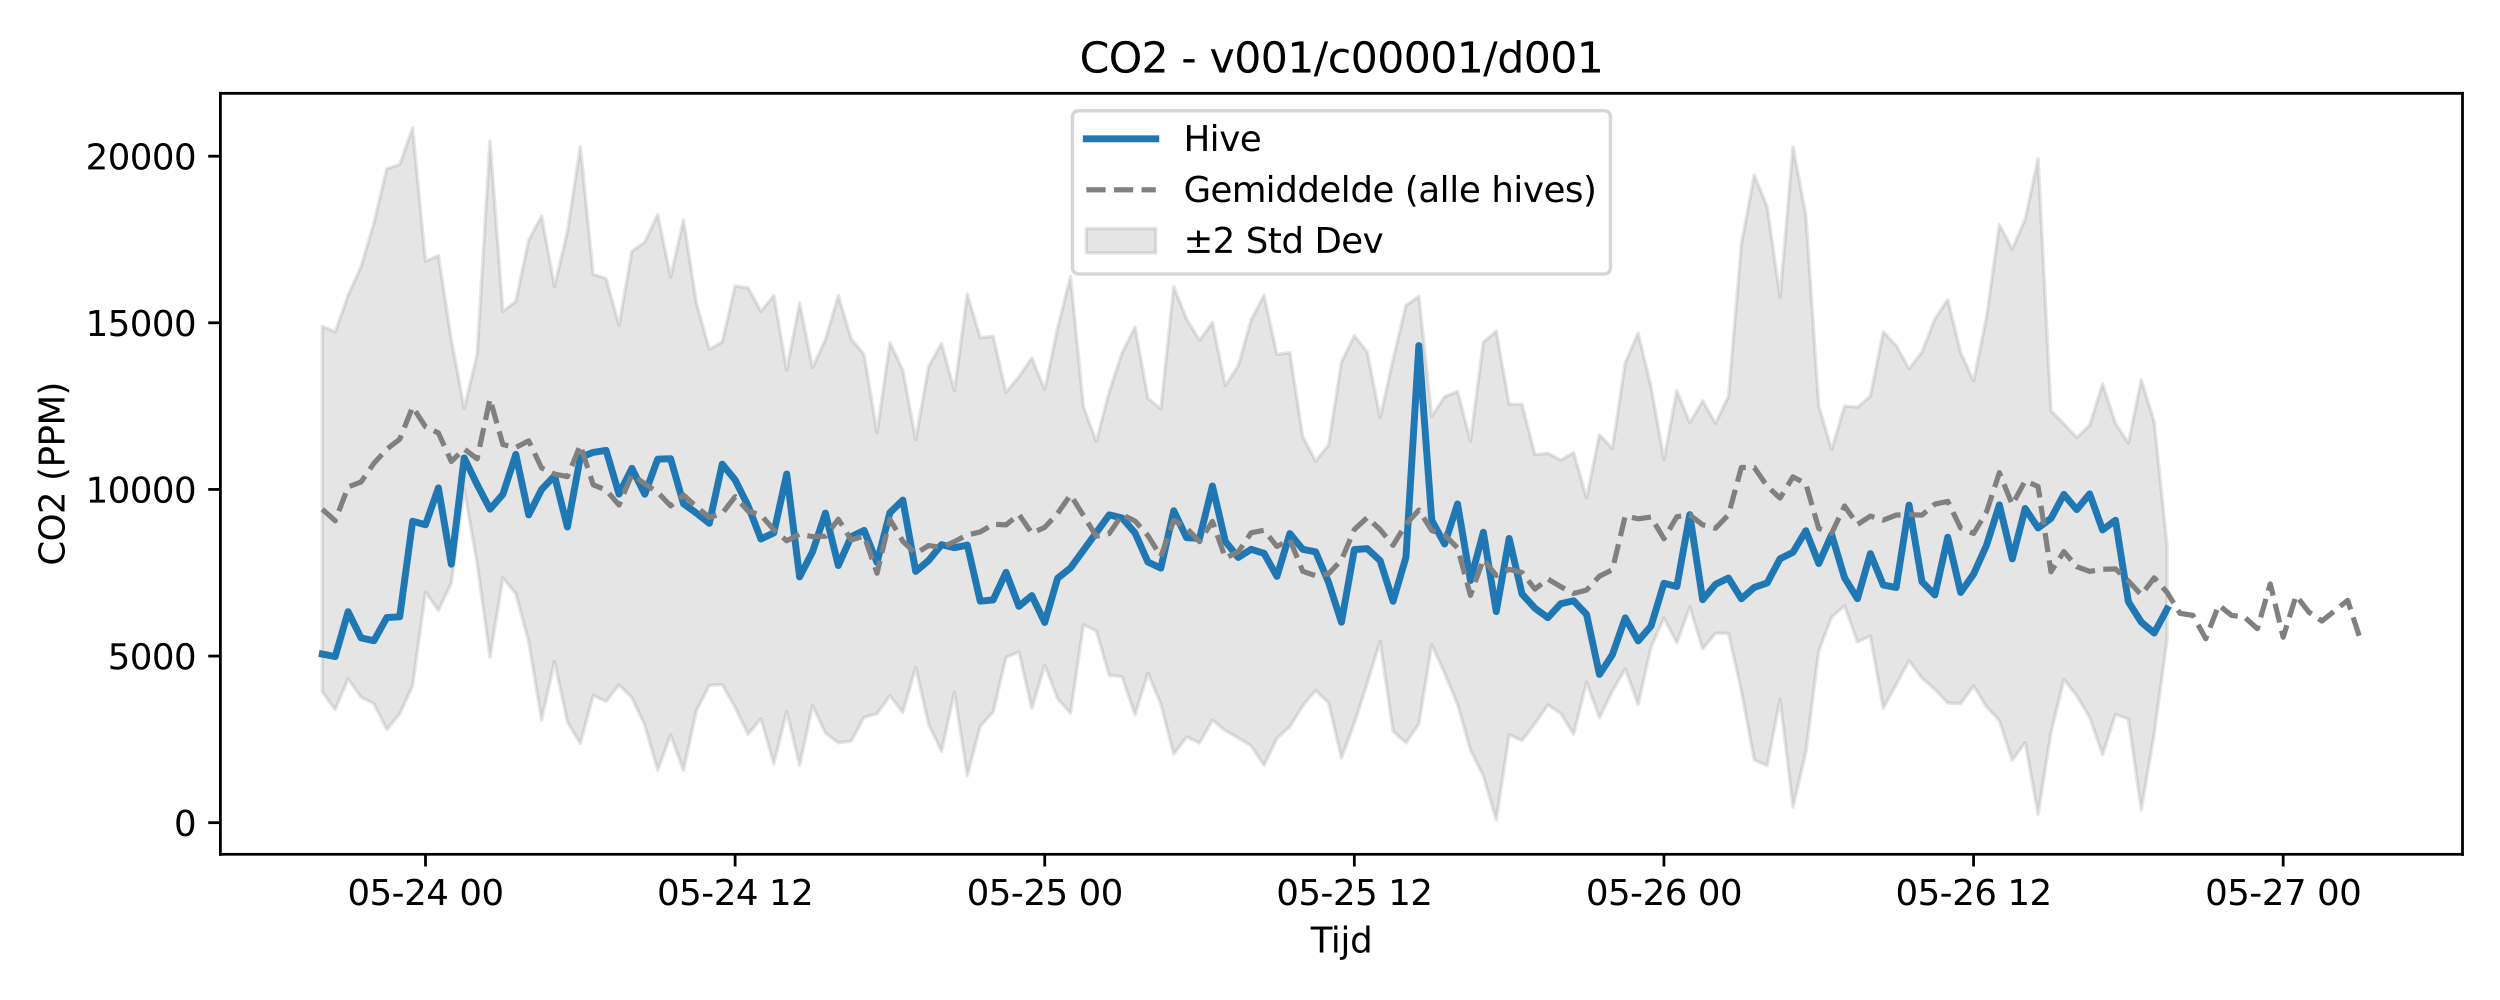 <?xml version="1.0" encoding="utf-8" standalone="no"?>
<!DOCTYPE svg PUBLIC "-//W3C//DTD SVG 1.1//EN"
  "http://www.w3.org/Graphics/SVG/1.1/DTD/svg11.dtd">
<svg xmlns:xlink="http://www.w3.org/1999/xlink" width="720pt" height="288pt" viewBox="0 0 720 288" xmlns="http://www.w3.org/2000/svg" version="1.1">
 <defs>
  <style type="text/css">*{stroke-linejoin: round; stroke-linecap: butt}</style>
 </defs>
 <g id="figure_1">
  <g id="patch_1">
   <path d="M 0 288 
L 720 288 
L 720 0 
L 0 0 
z
" style="fill: #ffffff"/>
  </g>
  <g id="axes_1">
   <g id="patch_2">
    <path d="M 63.47 246.04 
L 709.2 246.04 
L 709.2 26.88 
L 63.47 26.88 
z
" style="fill: #ffffff"/>
   </g>
   <g id="FillBetweenPolyCollection_1">
    <defs>
     <path id="m4a260f50f9" d="M 92.821 -194.005 
L 92.821 -88.672 
L 96.537 -83.638 
L 100.252 -92.547 
L 103.967 -87.24 
L 107.683 -85.336 
L 111.398 -77.918 
L 115.114 -82.412 
L 118.829 -90.482 
L 122.544 -117.431 
L 126.26 -112.25 
L 129.975 -120.02 
L 133.69 -147.024 
L 137.406 -125.821 
L 141.121 -98.795 
L 144.836 -121.598 
L 148.552 -117.037 
L 152.267 -103.209 
L 155.983 -80.672 
L 159.698 -97.445 
L 163.413 -80.086 
L 167.129 -73.873 
L 170.844 -87.696 
L 174.559 -85.981 
L 178.275 -90.757 
L 181.99 -87.072 
L 185.705 -79.118 
L 189.421 -66.188 
L 193.136 -76.339 
L 196.852 -66.159 
L 200.567 -83.351 
L 204.282 -90.594 
L 207.998 -90.806 
L 211.713 -84.259 
L 215.428 -76.525 
L 219.144 -81.026 
L 222.859 -67.964 
L 226.574 -83.109 
L 230.29 -67.62 
L 234.005 -84.766 
L 237.721 -76.906 
L 241.436 -74.081 
L 245.151 -74.567 
L 248.867 -81.436 
L 252.582 -82.438 
L 256.297 -87.59 
L 260.013 -82.84 
L 263.728 -95.821 
L 267.443 -79.373 
L 271.159 -71.632 
L 274.874 -88.594 
L 278.589 -64.614 
L 282.305 -78.826 
L 286.02 -82.901 
L 289.736 -98.661 
L 293.451 -100.218 
L 297.166 -83.985 
L 300.882 -96.435 
L 304.597 -86.782 
L 308.312 -82.611 
L 312.028 -108.056 
L 315.743 -106.29 
L 319.458 -93.534 
L 323.174 -93.077 
L 326.889 -82.117 
L 330.605 -94.152 
L 334.32 -85.252 
L 338.035 -70.772 
L 341.751 -75.77 
L 345.466 -74.005 
L 349.181 -80.584 
L 352.897 -77.593 
L 356.612 -75.478 
L 360.327 -73.182 
L 364.043 -67.614 
L 367.758 -75.339 
L 371.474 -78.713 
L 375.189 -84.722 
L 378.904 -89.133 
L 382.62 -85.651 
L 386.335 -69.713 
L 390.05 -79.729 
L 393.766 -91.239 
L 397.481 -103.239 
L 401.196 -77.458 
L 404.912 -74.034 
L 408.627 -79.531 
L 412.343 -102.323 
L 416.058 -94.085 
L 419.773 -85.161 
L 423.489 -72.027 
L 427.204 -64.51 
L 430.919 -51.922 
L 434.635 -76.417 
L 438.35 -74.733 
L 442.065 -79.592 
L 445.781 -84.991 
L 449.496 -82.556 
L 453.212 -76.548 
L 456.927 -91.505 
L 460.642 -81.324 
L 464.358 -88.973 
L 468.073 -95.33 
L 471.788 -85.125 
L 475.504 -101.605 
L 479.219 -109.998 
L 482.934 -102.885 
L 486.65 -113.173 
L 490.365 -101.148 
L 494.081 -105.651 
L 497.796 -105.608 
L 501.511 -89.081 
L 505.227 -69.163 
L 508.942 -67.503 
L 512.657 -86.644 
L 516.373 -55.57 
L 520.088 -71.392 
L 523.803 -100.527 
L 527.519 -110.307 
L 531.234 -113.505 
L 534.949 -103.131 
L 538.665 -104.815 
L 542.38 -84.032 
L 546.096 -90.827 
L 549.811 -97.745 
L 553.526 -92.701 
L 557.242 -89.447 
L 560.957 -85.543 
L 564.672 -85.359 
L 568.388 -90.466 
L 572.103 -84.474 
L 575.818 -80.471 
L 579.534 -69.025 
L 583.249 -74.161 
L 586.965 -53.468 
L 590.68 -76.961 
L 594.395 -92.318 
L 598.111 -87.614 
L 601.826 -81.358 
L 605.541 -70.669 
L 609.257 -82.236 
L 612.972 -80.93 
L 616.687 -54.753 
L 620.403 -76.631 
L 624.118 -103.845 
L 624.118 -130.927 
L 624.118 -130.927 
L 620.403 -166.51 
L 616.687 -178.626 
L 612.972 -160.44 
L 609.257 -166.072 
L 605.541 -177.396 
L 601.826 -165.511 
L 598.111 -161.989 
L 594.395 -165.955 
L 590.68 -169.697 
L 586.965 -242.265 
L 583.249 -224.912 
L 579.534 -216.28 
L 575.818 -223.256 
L 572.103 -196.599 
L 568.388 -178.256 
L 564.672 -186.484 
L 560.957 -201.662 
L 557.242 -196.18 
L 553.526 -186.598 
L 549.811 -181.804 
L 546.096 -188.521 
L 542.38 -192.388 
L 538.665 -173.911 
L 534.949 -170.753 
L 531.234 -171.055 
L 527.519 -158.538 
L 523.803 -171.062 
L 520.088 -225.987 
L 516.373 -245.761 
L 512.657 -202.451 
L 508.942 -228.451 
L 505.227 -237.565 
L 501.511 -217.679 
L 497.796 -173.844 
L 494.081 -166.111 
L 490.365 -172.547 
L 486.65 -166.207 
L 482.934 -175.484 
L 479.219 -155.679 
L 475.504 -176.548 
L 471.788 -192.07 
L 468.073 -183.498 
L 464.358 -158.866 
L 460.642 -162.808 
L 456.927 -144.596 
L 453.212 -157.655 
L 449.496 -155.511 
L 445.781 -157.482 
L 442.065 -157.079 
L 438.35 -171.518 
L 434.635 -171.62 
L 430.919 -192.622 
L 427.204 -189.4 
L 423.489 -161.06 
L 419.773 -175.26 
L 416.058 -173.754 
L 412.343 -168.086 
L 408.627 -202.642 
L 404.912 -200.001 
L 401.196 -184.437 
L 397.481 -167.715 
L 393.766 -186.642 
L 390.05 -191.296 
L 386.335 -183.701 
L 382.62 -159.849 
L 378.904 -155.225 
L 375.189 -162.24 
L 371.474 -186.461 
L 367.758 -185.912 
L 364.043 -202.949 
L 360.327 -195.923 
L 356.612 -182.619 
L 352.897 -176.964 
L 349.181 -195.097 
L 345.466 -190.007 
L 341.751 -196.066 
L 338.035 -205.449 
L 334.32 -170.229 
L 330.605 -173.326 
L 326.889 -193.778 
L 323.174 -186.462 
L 319.458 -175.15 
L 315.743 -160.853 
L 312.028 -170.952 
L 308.312 -208.352 
L 304.597 -193.526 
L 300.882 -175.803 
L 297.166 -184.883 
L 293.451 -179.51 
L 289.736 -175.006 
L 286.02 -191.148 
L 282.305 -190.761 
L 278.589 -203.283 
L 274.874 -175.446 
L 271.159 -189.049 
L 267.443 -182.414 
L 263.728 -161.366 
L 260.013 -181.404 
L 256.297 -189.279 
L 252.582 -163.396 
L 248.867 -185.848 
L 245.151 -190.381 
L 241.436 -202.838 
L 237.721 -190.242 
L 234.005 -182.123 
L 230.29 -200.7 
L 226.574 -181.401 
L 222.859 -202.89 
L 219.144 -198.323 
L 215.428 -205.109 
L 211.713 -205.641 
L 207.998 -189.485 
L 204.282 -187.39 
L 200.567 -200.753 
L 196.852 -224.683 
L 193.136 -208.248 
L 189.421 -226.24 
L 185.705 -218.23 
L 181.99 -215.66 
L 178.275 -194.335 
L 174.559 -207.772 
L 170.844 -209.036 
L 167.129 -245.778 
L 163.413 -221.371 
L 159.698 -205.503 
L 155.983 -225.753 
L 152.267 -218.851 
L 148.552 -201.218 
L 144.836 -198.311 
L 141.121 -247.429 
L 137.406 -185.879 
L 133.69 -170.373 
L 129.975 -190.18 
L 126.26 -214.366 
L 122.544 -212.741 
L 118.829 -251.158 
L 115.114 -240.605 
L 111.398 -239.387 
L 107.683 -223.767 
L 103.967 -211.12 
L 100.252 -202.992 
L 96.537 -192.398 
L 92.821 -194.005 
z
" style="stroke: #808080; stroke-opacity: 0.2"/>
    </defs>
    <g clip-path="url(#p7918a1fd45)">
     <use xlink:href="#m4a260f50f9" x="0" y="288" style="fill: #808080; fill-opacity: 0.2; stroke: #808080; stroke-opacity: 0.2"/>
    </g>
   </g>
   <g id="matplotlib.axis_1">
    <g id="xtick_1">
     <g id="line2d_1">
      <defs>
       <path id="m17d133bc68" d="M 0 0 
L 0 3.5 
" style="stroke: #000000; stroke-width: 0.8"/>
      </defs>
      <g>
       <use xlink:href="#m17d133bc68" x="122.544" y="246.04" style="stroke: #000000; stroke-width: 0.8"/>
      </g>
     </g>
     <g id="text_1">
      <!-- 05-24 00 -->
      <g transform="translate(100.064 260.638) scale(0.1 -0.1)">
       <defs>
        <path id="DejaVuSans-30" d="M 2034 4250 
Q 1547 4250 1301 3770 
Q 1056 3291 1056 2328 
Q 1056 1369 1301 889 
Q 1547 409 2034 409 
Q 2525 409 2770 889 
Q 3016 1369 3016 2328 
Q 3016 3291 2770 3770 
Q 2525 4250 2034 4250 
z
M 2034 4750 
Q 2819 4750 3233 4129 
Q 3647 3509 3647 2328 
Q 3647 1150 3233 529 
Q 2819 -91 2034 -91 
Q 1250 -91 836 529 
Q 422 1150 422 2328 
Q 422 3509 836 4129 
Q 1250 4750 2034 4750 
z
" transform="scale(0.016)"/>
        <path id="DejaVuSans-35" d="M 691 4666 
L 3169 4666 
L 3169 4134 
L 1269 4134 
L 1269 2991 
Q 1406 3038 1543 3061 
Q 1681 3084 1819 3084 
Q 2600 3084 3056 2656 
Q 3513 2228 3513 1497 
Q 3513 744 3044 326 
Q 2575 -91 1722 -91 
Q 1428 -91 1123 -41 
Q 819 9 494 109 
L 494 744 
Q 775 591 1075 516 
Q 1375 441 1709 441 
Q 2250 441 2565 725 
Q 2881 1009 2881 1497 
Q 2881 1984 2565 2268 
Q 2250 2553 1709 2553 
Q 1456 2553 1204 2497 
Q 953 2441 691 2322 
L 691 4666 
z
" transform="scale(0.016)"/>
        <path id="DejaVuSans-2d" d="M 313 2009 
L 1997 2009 
L 1997 1497 
L 313 1497 
L 313 2009 
z
" transform="scale(0.016)"/>
        <path id="DejaVuSans-32" d="M 1228 531 
L 3431 531 
L 3431 0 
L 469 0 
L 469 531 
Q 828 903 1448 1529 
Q 2069 2156 2228 2338 
Q 2531 2678 2651 2914 
Q 2772 3150 2772 3378 
Q 2772 3750 2511 3984 
Q 2250 4219 1831 4219 
Q 1534 4219 1204 4116 
Q 875 4013 500 3803 
L 500 4441 
Q 881 4594 1212 4672 
Q 1544 4750 1819 4750 
Q 2544 4750 2975 4387 
Q 3406 4025 3406 3419 
Q 3406 3131 3298 2873 
Q 3191 2616 2906 2266 
Q 2828 2175 2409 1742 
Q 1991 1309 1228 531 
z
" transform="scale(0.016)"/>
        <path id="DejaVuSans-34" d="M 2419 4116 
L 825 1625 
L 2419 1625 
L 2419 4116 
z
M 2253 4666 
L 3047 4666 
L 3047 1625 
L 3713 1625 
L 3713 1100 
L 3047 1100 
L 3047 0 
L 2419 0 
L 2419 1100 
L 313 1100 
L 313 1709 
L 2253 4666 
z
" transform="scale(0.016)"/>
        <path id="DejaVuSans-20" transform="scale(0.016)"/>
       </defs>
       <use xlink:href="#DejaVuSans-30"/>
       <use xlink:href="#DejaVuSans-35" transform="translate(63.623 0)"/>
       <use xlink:href="#DejaVuSans-2d" transform="translate(127.246 0)"/>
       <use xlink:href="#DejaVuSans-32" transform="translate(163.33 0)"/>
       <use xlink:href="#DejaVuSans-34" transform="translate(226.953 0)"/>
       <use xlink:href="#DejaVuSans-20" transform="translate(290.576 0)"/>
       <use xlink:href="#DejaVuSans-30" transform="translate(322.363 0)"/>
       <use xlink:href="#DejaVuSans-30" transform="translate(385.986 0)"/>
      </g>
     </g>
    </g>
    <g id="xtick_2">
     <g id="line2d_2">
      <g>
       <use xlink:href="#m17d133bc68" x="211.713" y="246.04" style="stroke: #000000; stroke-width: 0.8"/>
      </g>
     </g>
     <g id="text_2">
      <!-- 05-24 12 -->
      <g transform="translate(189.232 260.638) scale(0.1 -0.1)">
       <defs>
        <path id="DejaVuSans-31" d="M 794 531 
L 1825 531 
L 1825 4091 
L 703 3866 
L 703 4441 
L 1819 4666 
L 2450 4666 
L 2450 531 
L 3481 531 
L 3481 0 
L 794 0 
L 794 531 
z
" transform="scale(0.016)"/>
       </defs>
       <use xlink:href="#DejaVuSans-30"/>
       <use xlink:href="#DejaVuSans-35" transform="translate(63.623 0)"/>
       <use xlink:href="#DejaVuSans-2d" transform="translate(127.246 0)"/>
       <use xlink:href="#DejaVuSans-32" transform="translate(163.33 0)"/>
       <use xlink:href="#DejaVuSans-34" transform="translate(226.953 0)"/>
       <use xlink:href="#DejaVuSans-20" transform="translate(290.576 0)"/>
       <use xlink:href="#DejaVuSans-31" transform="translate(322.363 0)"/>
       <use xlink:href="#DejaVuSans-32" transform="translate(385.986 0)"/>
      </g>
     </g>
    </g>
    <g id="xtick_3">
     <g id="line2d_3">
      <g>
       <use xlink:href="#m17d133bc68" x="300.882" y="246.04" style="stroke: #000000; stroke-width: 0.8"/>
      </g>
     </g>
     <g id="text_3">
      <!-- 05-25 00 -->
      <g transform="translate(278.401 260.638) scale(0.1 -0.1)">
       <use xlink:href="#DejaVuSans-30"/>
       <use xlink:href="#DejaVuSans-35" transform="translate(63.623 0)"/>
       <use xlink:href="#DejaVuSans-2d" transform="translate(127.246 0)"/>
       <use xlink:href="#DejaVuSans-32" transform="translate(163.33 0)"/>
       <use xlink:href="#DejaVuSans-35" transform="translate(226.953 0)"/>
       <use xlink:href="#DejaVuSans-20" transform="translate(290.576 0)"/>
       <use xlink:href="#DejaVuSans-30" transform="translate(322.363 0)"/>
       <use xlink:href="#DejaVuSans-30" transform="translate(385.986 0)"/>
      </g>
     </g>
    </g>
    <g id="xtick_4">
     <g id="line2d_4">
      <g>
       <use xlink:href="#m17d133bc68" x="390.05" y="246.04" style="stroke: #000000; stroke-width: 0.8"/>
      </g>
     </g>
     <g id="text_4">
      <!-- 05-25 12 -->
      <g transform="translate(367.57 260.638) scale(0.1 -0.1)">
       <use xlink:href="#DejaVuSans-30"/>
       <use xlink:href="#DejaVuSans-35" transform="translate(63.623 0)"/>
       <use xlink:href="#DejaVuSans-2d" transform="translate(127.246 0)"/>
       <use xlink:href="#DejaVuSans-32" transform="translate(163.33 0)"/>
       <use xlink:href="#DejaVuSans-35" transform="translate(226.953 0)"/>
       <use xlink:href="#DejaVuSans-20" transform="translate(290.576 0)"/>
       <use xlink:href="#DejaVuSans-31" transform="translate(322.363 0)"/>
       <use xlink:href="#DejaVuSans-32" transform="translate(385.986 0)"/>
      </g>
     </g>
    </g>
    <g id="xtick_5">
     <g id="line2d_5">
      <g>
       <use xlink:href="#m17d133bc68" x="479.219" y="246.04" style="stroke: #000000; stroke-width: 0.8"/>
      </g>
     </g>
     <g id="text_5">
      <!-- 05-26 00 -->
      <g transform="translate(456.739 260.638) scale(0.1 -0.1)">
       <defs>
        <path id="DejaVuSans-36" d="M 2113 2584 
Q 1688 2584 1439 2293 
Q 1191 2003 1191 1497 
Q 1191 994 1439 701 
Q 1688 409 2113 409 
Q 2538 409 2786 701 
Q 3034 994 3034 1497 
Q 3034 2003 2786 2293 
Q 2538 2584 2113 2584 
z
M 3366 4563 
L 3366 3988 
Q 3128 4100 2886 4159 
Q 2644 4219 2406 4219 
Q 1781 4219 1451 3797 
Q 1122 3375 1075 2522 
Q 1259 2794 1537 2939 
Q 1816 3084 2150 3084 
Q 2853 3084 3261 2657 
Q 3669 2231 3669 1497 
Q 3669 778 3244 343 
Q 2819 -91 2113 -91 
Q 1303 -91 875 529 
Q 447 1150 447 2328 
Q 447 3434 972 4092 
Q 1497 4750 2381 4750 
Q 2619 4750 2861 4703 
Q 3103 4656 3366 4563 
z
" transform="scale(0.016)"/>
       </defs>
       <use xlink:href="#DejaVuSans-30"/>
       <use xlink:href="#DejaVuSans-35" transform="translate(63.623 0)"/>
       <use xlink:href="#DejaVuSans-2d" transform="translate(127.246 0)"/>
       <use xlink:href="#DejaVuSans-32" transform="translate(163.33 0)"/>
       <use xlink:href="#DejaVuSans-36" transform="translate(226.953 0)"/>
       <use xlink:href="#DejaVuSans-20" transform="translate(290.576 0)"/>
       <use xlink:href="#DejaVuSans-30" transform="translate(322.363 0)"/>
       <use xlink:href="#DejaVuSans-30" transform="translate(385.986 0)"/>
      </g>
     </g>
    </g>
    <g id="xtick_6">
     <g id="line2d_6">
      <g>
       <use xlink:href="#m17d133bc68" x="568.388" y="246.04" style="stroke: #000000; stroke-width: 0.8"/>
      </g>
     </g>
     <g id="text_6">
      <!-- 05-26 12 -->
      <g transform="translate(545.907 260.638) scale(0.1 -0.1)">
       <use xlink:href="#DejaVuSans-30"/>
       <use xlink:href="#DejaVuSans-35" transform="translate(63.623 0)"/>
       <use xlink:href="#DejaVuSans-2d" transform="translate(127.246 0)"/>
       <use xlink:href="#DejaVuSans-32" transform="translate(163.33 0)"/>
       <use xlink:href="#DejaVuSans-36" transform="translate(226.953 0)"/>
       <use xlink:href="#DejaVuSans-20" transform="translate(290.576 0)"/>
       <use xlink:href="#DejaVuSans-31" transform="translate(322.363 0)"/>
       <use xlink:href="#DejaVuSans-32" transform="translate(385.986 0)"/>
      </g>
     </g>
    </g>
    <g id="xtick_7">
     <g id="line2d_7">
      <g>
       <use xlink:href="#m17d133bc68" x="657.556" y="246.04" style="stroke: #000000; stroke-width: 0.8"/>
      </g>
     </g>
     <g id="text_7">
      <!-- 05-27 00 -->
      <g transform="translate(635.076 260.638) scale(0.1 -0.1)">
       <defs>
        <path id="DejaVuSans-37" d="M 525 4666 
L 3525 4666 
L 3525 4397 
L 1831 0 
L 1172 0 
L 2766 4134 
L 525 4134 
L 525 4666 
z
" transform="scale(0.016)"/>
       </defs>
       <use xlink:href="#DejaVuSans-30"/>
       <use xlink:href="#DejaVuSans-35" transform="translate(63.623 0)"/>
       <use xlink:href="#DejaVuSans-2d" transform="translate(127.246 0)"/>
       <use xlink:href="#DejaVuSans-32" transform="translate(163.33 0)"/>
       <use xlink:href="#DejaVuSans-37" transform="translate(226.953 0)"/>
       <use xlink:href="#DejaVuSans-20" transform="translate(290.576 0)"/>
       <use xlink:href="#DejaVuSans-30" transform="translate(322.363 0)"/>
       <use xlink:href="#DejaVuSans-30" transform="translate(385.986 0)"/>
      </g>
     </g>
    </g>
    <g id="text_8">
     <!-- Tijd -->
     <g transform="translate(377.485 274.317) scale(0.1 -0.1)">
      <defs>
       <path id="DejaVuSans-54" d="M -19 4666 
L 3928 4666 
L 3928 4134 
L 2272 4134 
L 2272 0 
L 1638 0 
L 1638 4134 
L -19 4134 
L -19 4666 
z
" transform="scale(0.016)"/>
       <path id="DejaVuSans-69" d="M 603 3500 
L 1178 3500 
L 1178 0 
L 603 0 
L 603 3500 
z
M 603 4863 
L 1178 4863 
L 1178 4134 
L 603 4134 
L 603 4863 
z
" transform="scale(0.016)"/>
       <path id="DejaVuSans-6a" d="M 603 3500 
L 1178 3500 
L 1178 -63 
Q 1178 -731 923 -1031 
Q 669 -1331 103 -1331 
L -116 -1331 
L -116 -844 
L 38 -844 
Q 366 -844 484 -692 
Q 603 -541 603 -63 
L 603 3500 
z
M 603 4863 
L 1178 4863 
L 1178 4134 
L 603 4134 
L 603 4863 
z
" transform="scale(0.016)"/>
       <path id="DejaVuSans-64" d="M 2906 2969 
L 2906 4863 
L 3481 4863 
L 3481 0 
L 2906 0 
L 2906 525 
Q 2725 213 2448 61 
Q 2172 -91 1784 -91 
Q 1150 -91 751 415 
Q 353 922 353 1747 
Q 353 2572 751 3078 
Q 1150 3584 1784 3584 
Q 2172 3584 2448 3432 
Q 2725 3281 2906 2969 
z
M 947 1747 
Q 947 1113 1208 752 
Q 1469 391 1925 391 
Q 2381 391 2643 752 
Q 2906 1113 2906 1747 
Q 2906 2381 2643 2742 
Q 2381 3103 1925 3103 
Q 1469 3103 1208 2742 
Q 947 2381 947 1747 
z
" transform="scale(0.016)"/>
      </defs>
      <use xlink:href="#DejaVuSans-54"/>
      <use xlink:href="#DejaVuSans-69" transform="translate(57.959 0)"/>
      <use xlink:href="#DejaVuSans-6a" transform="translate(85.742 0)"/>
      <use xlink:href="#DejaVuSans-64" transform="translate(113.525 0)"/>
     </g>
    </g>
   </g>
   <g id="matplotlib.axis_2">
    <g id="ytick_1">
     <g id="line2d_8">
      <defs>
       <path id="m60f9527521" d="M 0 0 
L -3.5 0 
" style="stroke: #000000; stroke-width: 0.8"/>
      </defs>
      <g>
       <use xlink:href="#m60f9527521" x="63.47" y="236.93" style="stroke: #000000; stroke-width: 0.8"/>
      </g>
     </g>
     <g id="text_9">
      <!-- 0 -->
      <g transform="translate(50.108 240.729) scale(0.1 -0.1)">
       <use xlink:href="#DejaVuSans-30"/>
      </g>
     </g>
    </g>
    <g id="ytick_2">
     <g id="line2d_9">
      <g>
       <use xlink:href="#m60f9527521" x="63.47" y="188.943" style="stroke: #000000; stroke-width: 0.8"/>
      </g>
     </g>
     <g id="text_10">
      <!-- 5000 -->
      <g transform="translate(31.02 192.742) scale(0.1 -0.1)">
       <use xlink:href="#DejaVuSans-35"/>
       <use xlink:href="#DejaVuSans-30" transform="translate(63.623 0)"/>
       <use xlink:href="#DejaVuSans-30" transform="translate(127.246 0)"/>
       <use xlink:href="#DejaVuSans-30" transform="translate(190.869 0)"/>
      </g>
     </g>
    </g>
    <g id="ytick_3">
     <g id="line2d_10">
      <g>
       <use xlink:href="#m60f9527521" x="63.47" y="140.956" style="stroke: #000000; stroke-width: 0.8"/>
      </g>
     </g>
     <g id="text_11">
      <!-- 10000 -->
      <g transform="translate(24.657 144.756) scale(0.1 -0.1)">
       <use xlink:href="#DejaVuSans-31"/>
       <use xlink:href="#DejaVuSans-30" transform="translate(63.623 0)"/>
       <use xlink:href="#DejaVuSans-30" transform="translate(127.246 0)"/>
       <use xlink:href="#DejaVuSans-30" transform="translate(190.869 0)"/>
       <use xlink:href="#DejaVuSans-30" transform="translate(254.492 0)"/>
      </g>
     </g>
    </g>
    <g id="ytick_4">
     <g id="line2d_11">
      <g>
       <use xlink:href="#m60f9527521" x="63.47" y="92.969" style="stroke: #000000; stroke-width: 0.8"/>
      </g>
     </g>
     <g id="text_12">
      <!-- 15000 -->
      <g transform="translate(24.657 96.769) scale(0.1 -0.1)">
       <use xlink:href="#DejaVuSans-31"/>
       <use xlink:href="#DejaVuSans-35" transform="translate(63.623 0)"/>
       <use xlink:href="#DejaVuSans-30" transform="translate(127.246 0)"/>
       <use xlink:href="#DejaVuSans-30" transform="translate(190.869 0)"/>
       <use xlink:href="#DejaVuSans-30" transform="translate(254.492 0)"/>
      </g>
     </g>
    </g>
    <g id="ytick_5">
     <g id="line2d_12">
      <g>
       <use xlink:href="#m60f9527521" x="63.47" y="44.982" style="stroke: #000000; stroke-width: 0.8"/>
      </g>
     </g>
     <g id="text_13">
      <!-- 20000 -->
      <g transform="translate(24.657 48.782) scale(0.1 -0.1)">
       <use xlink:href="#DejaVuSans-32"/>
       <use xlink:href="#DejaVuSans-30" transform="translate(63.623 0)"/>
       <use xlink:href="#DejaVuSans-30" transform="translate(127.246 0)"/>
       <use xlink:href="#DejaVuSans-30" transform="translate(190.869 0)"/>
       <use xlink:href="#DejaVuSans-30" transform="translate(254.492 0)"/>
      </g>
     </g>
    </g>
    <g id="text_14">
     <!-- CO2 (PPM) -->
     <g transform="translate(18.578 162.903) rotate(-90) scale(0.1 -0.1)">
      <defs>
       <path id="DejaVuSans-43" d="M 4122 4306 
L 4122 3641 
Q 3803 3938 3442 4084 
Q 3081 4231 2675 4231 
Q 1875 4231 1450 3742 
Q 1025 3253 1025 2328 
Q 1025 1406 1450 917 
Q 1875 428 2675 428 
Q 3081 428 3442 575 
Q 3803 722 4122 1019 
L 4122 359 
Q 3791 134 3420 21 
Q 3050 -91 2638 -91 
Q 1578 -91 968 557 
Q 359 1206 359 2328 
Q 359 3453 968 4101 
Q 1578 4750 2638 4750 
Q 3056 4750 3426 4639 
Q 3797 4528 4122 4306 
z
" transform="scale(0.016)"/>
       <path id="DejaVuSans-4f" d="M 2522 4238 
Q 1834 4238 1429 3725 
Q 1025 3213 1025 2328 
Q 1025 1447 1429 934 
Q 1834 422 2522 422 
Q 3209 422 3611 934 
Q 4013 1447 4013 2328 
Q 4013 3213 3611 3725 
Q 3209 4238 2522 4238 
z
M 2522 4750 
Q 3503 4750 4090 4092 
Q 4678 3434 4678 2328 
Q 4678 1225 4090 567 
Q 3503 -91 2522 -91 
Q 1538 -91 948 565 
Q 359 1222 359 2328 
Q 359 3434 948 4092 
Q 1538 4750 2522 4750 
z
" transform="scale(0.016)"/>
       <path id="DejaVuSans-28" d="M 1984 4856 
Q 1566 4138 1362 3434 
Q 1159 2731 1159 2009 
Q 1159 1288 1364 580 
Q 1569 -128 1984 -844 
L 1484 -844 
Q 1016 -109 783 600 
Q 550 1309 550 2009 
Q 550 2706 781 3412 
Q 1013 4119 1484 4856 
L 1984 4856 
z
" transform="scale(0.016)"/>
       <path id="DejaVuSans-50" d="M 1259 4147 
L 1259 2394 
L 2053 2394 
Q 2494 2394 2734 2622 
Q 2975 2850 2975 3272 
Q 2975 3691 2734 3919 
Q 2494 4147 2053 4147 
L 1259 4147 
z
M 628 4666 
L 2053 4666 
Q 2838 4666 3239 4311 
Q 3641 3956 3641 3272 
Q 3641 2581 3239 2228 
Q 2838 1875 2053 1875 
L 1259 1875 
L 1259 0 
L 628 0 
L 628 4666 
z
" transform="scale(0.016)"/>
       <path id="DejaVuSans-4d" d="M 628 4666 
L 1569 4666 
L 2759 1491 
L 3956 4666 
L 4897 4666 
L 4897 0 
L 4281 0 
L 4281 4097 
L 3078 897 
L 2444 897 
L 1241 4097 
L 1241 0 
L 628 0 
L 628 4666 
z
" transform="scale(0.016)"/>
       <path id="DejaVuSans-29" d="M 513 4856 
L 1013 4856 
Q 1481 4119 1714 3412 
Q 1947 2706 1947 2009 
Q 1947 1309 1714 600 
Q 1481 -109 1013 -844 
L 513 -844 
Q 928 -128 1133 580 
Q 1338 1288 1338 2009 
Q 1338 2731 1133 3434 
Q 928 4138 513 4856 
z
" transform="scale(0.016)"/>
      </defs>
      <use xlink:href="#DejaVuSans-43"/>
      <use xlink:href="#DejaVuSans-4f" transform="translate(69.824 0)"/>
      <use xlink:href="#DejaVuSans-32" transform="translate(148.535 0)"/>
      <use xlink:href="#DejaVuSans-20" transform="translate(212.158 0)"/>
      <use xlink:href="#DejaVuSans-28" transform="translate(243.945 0)"/>
      <use xlink:href="#DejaVuSans-50" transform="translate(282.959 0)"/>
      <use xlink:href="#DejaVuSans-50" transform="translate(343.262 0)"/>
      <use xlink:href="#DejaVuSans-4d" transform="translate(403.564 0)"/>
      <use xlink:href="#DejaVuSans-29" transform="translate(489.844 0)"/>
     </g>
    </g>
   </g>
   <g id="line2d_13">
    <path d="M 92.821 188.372 
L 96.537 189.094 
L 100.252 176.175 
L 103.967 183.703 
L 107.683 184.538 
L 111.398 177.855 
L 115.114 177.628 
L 118.829 150.112 
L 122.544 151.136 
L 126.26 140.508 
L 129.975 162.483 
L 133.69 131.884 
L 137.406 139.536 
L 141.121 146.625 
L 144.836 142.362 
L 148.552 130.876 
L 152.267 148.285 
L 155.983 140.953 
L 159.698 137.05 
L 163.413 151.782 
L 167.129 131.704 
L 170.844 130.287 
L 174.559 129.705 
L 178.275 142.303 
L 181.99 134.878 
L 185.705 142.335 
L 189.421 132.232 
L 193.136 132.117 
L 196.852 145.086 
L 200.567 147.77 
L 204.282 150.723 
L 207.998 133.675 
L 211.713 138.215 
L 215.428 145.643 
L 219.144 155.237 
L 222.859 153.457 
L 226.574 136.522 
L 230.29 166.14 
L 234.005 158.945 
L 237.721 147.767 
L 241.436 162.874 
L 245.151 154.549 
L 248.867 152.764 
L 252.582 161.991 
L 256.297 147.646 
L 260.013 144.04 
L 263.728 164.559 
L 267.443 161.418 
L 271.159 156.862 
L 274.874 157.749 
L 278.589 156.978 
L 282.305 173.13 
L 286.02 172.781 
L 289.736 164.835 
L 293.451 174.63 
L 297.166 171.527 
L 300.882 179.266 
L 304.597 166.533 
L 308.312 163.565 
L 319.458 148.279 
L 323.174 149.178 
L 326.889 153.484 
L 330.605 161.872 
L 334.32 163.619 
L 338.035 147.102 
L 341.751 154.863 
L 345.466 155.048 
L 349.181 139.977 
L 352.897 155.938 
L 356.612 160.545 
L 360.327 158.203 
L 364.043 159.358 
L 367.758 165.989 
L 371.474 153.682 
L 375.189 158.203 
L 378.904 158.935 
L 382.62 167.688 
L 386.335 179.205 
L 390.05 158.27 
L 393.766 158.008 
L 397.481 161.475 
L 401.196 173.162 
L 404.912 160.519 
L 408.627 99.528 
L 412.343 149.877 
L 416.058 156.664 
L 419.773 145.147 
L 423.489 167.183 
L 427.204 153.295 
L 430.919 176.14 
L 434.635 155.08 
L 438.35 171.076 
L 442.065 175.161 
L 445.781 177.89 
L 449.496 173.869 
L 453.212 173.031 
L 456.927 176.959 
L 460.642 194.228 
L 464.358 188.569 
L 468.073 177.954 
L 471.788 184.586 
L 475.504 180.286 
L 479.219 167.983 
L 482.934 168.91 
L 486.65 148.218 
L 490.365 172.711 
L 494.081 168.29 
L 497.796 166.469 
L 501.511 172.45 
L 505.227 169.166 
L 508.942 167.906 
L 512.657 160.919 
L 516.373 159.07 
L 520.088 152.854 
L 523.803 162.298 
L 527.519 153.967 
L 531.234 166.425 
L 534.949 172.426 
L 538.665 159.463 
L 542.38 168.485 
L 546.096 169.198 
L 549.811 145.454 
L 553.526 167.531 
L 557.242 171.335 
L 560.957 154.716 
L 564.672 170.615 
L 568.388 165.35 
L 572.103 157.073 
L 575.818 145.403 
L 579.534 160.954 
L 583.249 146.446 
L 586.965 152.038 
L 590.68 149.306 
L 594.395 142.391 
L 598.111 146.76 
L 601.826 142.239 
L 605.541 152.611 
L 609.257 149.834 
L 612.972 173.299 
L 616.687 179.178 
L 620.403 182.318 
L 624.118 175.401 
L 624.118 175.401 
" clip-path="url(#p7918a1fd45)" style="fill: none; stroke: #1f77b4; stroke-width: 2; stroke-linecap: square"/>
   </g>
   <g id="line2d_14">
    <path d="M 92.821 146.661 
L 96.537 149.982 
L 100.252 140.231 
L 103.967 138.82 
L 107.683 133.448 
L 111.398 129.347 
L 115.114 126.491 
L 118.829 117.18 
L 122.544 122.914 
L 126.26 124.692 
L 129.975 132.9 
L 133.69 129.302 
L 137.406 132.15 
L 141.121 114.888 
L 144.836 128.045 
L 148.552 128.872 
L 152.267 126.97 
L 155.983 134.787 
L 159.698 136.526 
L 163.413 137.271 
L 167.129 128.174 
L 170.844 139.634 
L 174.559 141.124 
L 178.275 145.454 
L 181.99 136.634 
L 185.705 139.326 
L 189.421 141.786 
L 193.136 145.706 
L 196.852 142.579 
L 200.567 145.948 
L 204.282 149.008 
L 207.998 147.854 
L 211.713 143.05 
L 215.428 147.183 
L 219.144 148.325 
L 222.859 152.573 
L 226.574 155.745 
L 230.29 153.84 
L 234.005 154.555 
L 237.721 154.426 
L 241.436 149.54 
L 245.151 155.526 
L 248.867 154.358 
L 252.582 165.083 
L 256.297 149.566 
L 260.013 155.878 
L 263.728 159.407 
L 267.443 157.107 
L 271.159 157.66 
L 274.874 155.98 
L 278.589 154.051 
L 282.305 153.206 
L 286.02 150.975 
L 289.736 151.166 
L 293.451 148.136 
L 297.166 153.566 
L 300.882 151.881 
L 304.597 147.846 
L 308.312 142.519 
L 315.743 154.428 
L 319.458 153.658 
L 323.174 148.23 
L 326.889 150.052 
L 330.605 154.261 
L 334.32 160.259 
L 338.035 149.889 
L 341.751 152.082 
L 345.466 155.994 
L 349.181 150.159 
L 352.897 160.721 
L 356.612 158.951 
L 360.327 153.447 
L 364.043 152.719 
L 367.758 157.374 
L 371.474 155.413 
L 375.189 164.519 
L 378.904 165.821 
L 382.62 165.25 
L 386.335 161.293 
L 390.05 152.488 
L 393.766 149.06 
L 397.481 152.523 
L 401.196 157.053 
L 404.912 150.983 
L 408.627 146.913 
L 412.343 152.796 
L 416.058 154.08 
L 419.773 157.79 
L 423.489 171.457 
L 427.204 161.045 
L 430.919 165.728 
L 434.635 163.981 
L 438.35 164.874 
L 442.065 169.665 
L 445.781 166.764 
L 449.496 168.966 
L 453.212 170.899 
L 456.927 169.949 
L 460.642 165.934 
L 464.358 164.08 
L 468.073 148.586 
L 471.788 149.403 
L 475.504 148.923 
L 479.219 155.161 
L 482.934 148.815 
L 486.65 148.31 
L 490.365 151.153 
L 494.081 152.119 
L 497.796 148.274 
L 501.511 134.62 
L 505.227 134.636 
L 508.942 140.023 
L 512.657 143.452 
L 516.373 137.335 
L 520.088 139.31 
L 523.803 152.205 
L 527.519 153.577 
L 531.234 145.72 
L 534.949 151.058 
L 538.665 148.637 
L 542.38 149.79 
L 546.096 148.326 
L 549.811 148.226 
L 553.526 148.35 
L 557.242 145.187 
L 560.957 144.397 
L 564.672 152.079 
L 568.388 153.639 
L 572.103 147.463 
L 575.818 136.137 
L 579.534 145.347 
L 583.249 138.464 
L 586.965 140.133 
L 590.68 164.671 
L 594.395 158.864 
L 598.111 163.199 
L 601.826 164.566 
L 605.541 163.967 
L 609.257 163.846 
L 612.972 167.315 
L 616.687 171.31 
L 620.403 166.429 
L 624.118 170.614 
L 627.834 176.649 
L 631.549 177.212 
L 635.264 183.937 
L 638.98 174.266 
L 642.695 177.225 
L 646.41 177.73 
L 650.126 181.057 
L 653.841 168.171 
L 657.556 183.505 
L 661.272 171.537 
L 664.987 176.307 
L 668.703 178.866 
L 676.133 172.9 
L 679.849 184.399 
L 679.849 184.399 
" clip-path="url(#p7918a1fd45)" style="fill: none; stroke-dasharray: 5.55,2.4; stroke-dashoffset: 0; stroke: #808080; stroke-width: 1.5"/>
   </g>
   <g id="patch_3">
    <path d="M 63.47 246.04 
L 63.47 26.88 
" style="fill: none; stroke: #000000; stroke-width: 0.8; stroke-linejoin: miter; stroke-linecap: square"/>
   </g>
   <g id="patch_4">
    <path d="M 709.2 246.04 
L 709.2 26.88 
" style="fill: none; stroke: #000000; stroke-width: 0.8; stroke-linejoin: miter; stroke-linecap: square"/>
   </g>
   <g id="patch_5">
    <path d="M 63.47 246.04 
L 709.2 246.04 
" style="fill: none; stroke: #000000; stroke-width: 0.8; stroke-linejoin: miter; stroke-linecap: square"/>
   </g>
   <g id="patch_6">
    <path d="M 63.47 26.88 
L 709.2 26.88 
" style="fill: none; stroke: #000000; stroke-width: 0.8; stroke-linejoin: miter; stroke-linecap: square"/>
   </g>
   <g id="text_15">
    <!-- CO2 - v001/c00001/d001 -->
    <g transform="translate(310.932 20.88) scale(0.12 -0.12)">
     <defs>
      <path id="DejaVuSans-76" d="M 191 3500 
L 800 3500 
L 1894 563 
L 2988 3500 
L 3597 3500 
L 2284 0 
L 1503 0 
L 191 3500 
z
" transform="scale(0.016)"/>
      <path id="DejaVuSans-2f" d="M 1625 4666 
L 2156 4666 
L 531 -594 
L 0 -594 
L 1625 4666 
z
" transform="scale(0.016)"/>
      <path id="DejaVuSans-63" d="M 3122 3366 
L 3122 2828 
Q 2878 2963 2633 3030 
Q 2388 3097 2138 3097 
Q 1578 3097 1268 2742 
Q 959 2388 959 1747 
Q 959 1106 1268 751 
Q 1578 397 2138 397 
Q 2388 397 2633 464 
Q 2878 531 3122 666 
L 3122 134 
Q 2881 22 2623 -34 
Q 2366 -91 2075 -91 
Q 1284 -91 818 406 
Q 353 903 353 1747 
Q 353 2603 823 3093 
Q 1294 3584 2113 3584 
Q 2378 3584 2631 3529 
Q 2884 3475 3122 3366 
z
" transform="scale(0.016)"/>
     </defs>
     <use xlink:href="#DejaVuSans-43"/>
     <use xlink:href="#DejaVuSans-4f" transform="translate(69.824 0)"/>
     <use xlink:href="#DejaVuSans-32" transform="translate(148.535 0)"/>
     <use xlink:href="#DejaVuSans-20" transform="translate(212.158 0)"/>
     <use xlink:href="#DejaVuSans-2d" transform="translate(243.945 0)"/>
     <use xlink:href="#DejaVuSans-20" transform="translate(280.029 0)"/>
     <use xlink:href="#DejaVuSans-76" transform="translate(311.816 0)"/>
     <use xlink:href="#DejaVuSans-30" transform="translate(370.996 0)"/>
     <use xlink:href="#DejaVuSans-30" transform="translate(434.619 0)"/>
     <use xlink:href="#DejaVuSans-31" transform="translate(498.242 0)"/>
     <use xlink:href="#DejaVuSans-2f" transform="translate(561.865 0)"/>
     <use xlink:href="#DejaVuSans-63" transform="translate(595.557 0)"/>
     <use xlink:href="#DejaVuSans-30" transform="translate(650.537 0)"/>
     <use xlink:href="#DejaVuSans-30" transform="translate(714.16 0)"/>
     <use xlink:href="#DejaVuSans-30" transform="translate(777.783 0)"/>
     <use xlink:href="#DejaVuSans-30" transform="translate(841.406 0)"/>
     <use xlink:href="#DejaVuSans-31" transform="translate(905.029 0)"/>
     <use xlink:href="#DejaVuSans-2f" transform="translate(968.652 0)"/>
     <use xlink:href="#DejaVuSans-64" transform="translate(1002.344 0)"/>
     <use xlink:href="#DejaVuSans-30" transform="translate(1065.82 0)"/>
     <use xlink:href="#DejaVuSans-30" transform="translate(1129.443 0)"/>
     <use xlink:href="#DejaVuSans-31" transform="translate(1193.066 0)"/>
    </g>
   </g>
   <g id="legend_1">
    <g id="patch_7">
     <path d="M 310.863 78.914 
L 461.807 78.914 
Q 463.807 78.914 463.807 76.914 
L 463.807 33.88 
Q 463.807 31.88 461.807 31.88 
L 310.863 31.88 
Q 308.863 31.88 308.863 33.88 
L 308.863 76.914 
Q 308.863 78.914 310.863 78.914 
z
" style="fill: #ffffff; opacity: 0.8; stroke: #cccccc; stroke-linejoin: miter"/>
    </g>
    <g id="line2d_15">
     <path d="M 312.863 39.978 
L 322.863 39.978 
L 332.863 39.978 
" style="fill: none; stroke: #1f77b4; stroke-width: 2; stroke-linecap: square"/>
    </g>
    <g id="text_16">
     <!-- Hive -->
     <g transform="translate(340.863 43.478) scale(0.1 -0.1)">
      <defs>
       <path id="DejaVuSans-48" d="M 628 4666 
L 1259 4666 
L 1259 2753 
L 3553 2753 
L 3553 4666 
L 4184 4666 
L 4184 0 
L 3553 0 
L 3553 2222 
L 1259 2222 
L 1259 0 
L 628 0 
L 628 4666 
z
" transform="scale(0.016)"/>
       <path id="DejaVuSans-65" d="M 3597 1894 
L 3597 1613 
L 953 1613 
Q 991 1019 1311 708 
Q 1631 397 2203 397 
Q 2534 397 2845 478 
Q 3156 559 3463 722 
L 3463 178 
Q 3153 47 2828 -22 
Q 2503 -91 2169 -91 
Q 1331 -91 842 396 
Q 353 884 353 1716 
Q 353 2575 817 3079 
Q 1281 3584 2069 3584 
Q 2775 3584 3186 3129 
Q 3597 2675 3597 1894 
z
M 3022 2063 
Q 3016 2534 2758 2815 
Q 2500 3097 2075 3097 
Q 1594 3097 1305 2825 
Q 1016 2553 972 2059 
L 3022 2063 
z
" transform="scale(0.016)"/>
      </defs>
      <use xlink:href="#DejaVuSans-48"/>
      <use xlink:href="#DejaVuSans-69" transform="translate(75.195 0)"/>
      <use xlink:href="#DejaVuSans-76" transform="translate(102.979 0)"/>
      <use xlink:href="#DejaVuSans-65" transform="translate(162.158 0)"/>
     </g>
    </g>
    <g id="line2d_16">
     <path d="M 312.863 54.657 
L 322.863 54.657 
L 332.863 54.657 
" style="fill: none; stroke-dasharray: 5.55,2.4; stroke-dashoffset: 0; stroke: #808080; stroke-width: 1.5"/>
    </g>
    <g id="text_17">
     <!-- Gemiddelde (alle hives) -->
     <g transform="translate(340.863 58.157) scale(0.1 -0.1)">
      <defs>
       <path id="DejaVuSans-47" d="M 3809 666 
L 3809 1919 
L 2778 1919 
L 2778 2438 
L 4434 2438 
L 4434 434 
Q 4069 175 3628 42 
Q 3188 -91 2688 -91 
Q 1594 -91 976 548 
Q 359 1188 359 2328 
Q 359 3472 976 4111 
Q 1594 4750 2688 4750 
Q 3144 4750 3555 4637 
Q 3966 4525 4313 4306 
L 4313 3634 
Q 3963 3931 3569 4081 
Q 3175 4231 2741 4231 
Q 1884 4231 1454 3753 
Q 1025 3275 1025 2328 
Q 1025 1384 1454 906 
Q 1884 428 2741 428 
Q 3075 428 3337 486 
Q 3600 544 3809 666 
z
" transform="scale(0.016)"/>
       <path id="DejaVuSans-6d" d="M 3328 2828 
Q 3544 3216 3844 3400 
Q 4144 3584 4550 3584 
Q 5097 3584 5394 3201 
Q 5691 2819 5691 2113 
L 5691 0 
L 5113 0 
L 5113 2094 
Q 5113 2597 4934 2840 
Q 4756 3084 4391 3084 
Q 3944 3084 3684 2787 
Q 3425 2491 3425 1978 
L 3425 0 
L 2847 0 
L 2847 2094 
Q 2847 2600 2669 2842 
Q 2491 3084 2119 3084 
Q 1678 3084 1418 2786 
Q 1159 2488 1159 1978 
L 1159 0 
L 581 0 
L 581 3500 
L 1159 3500 
L 1159 2956 
Q 1356 3278 1631 3431 
Q 1906 3584 2284 3584 
Q 2666 3584 2933 3390 
Q 3200 3197 3328 2828 
z
" transform="scale(0.016)"/>
       <path id="DejaVuSans-6c" d="M 603 4863 
L 1178 4863 
L 1178 0 
L 603 0 
L 603 4863 
z
" transform="scale(0.016)"/>
       <path id="DejaVuSans-61" d="M 2194 1759 
Q 1497 1759 1228 1600 
Q 959 1441 959 1056 
Q 959 750 1161 570 
Q 1363 391 1709 391 
Q 2188 391 2477 730 
Q 2766 1069 2766 1631 
L 2766 1759 
L 2194 1759 
z
M 3341 1997 
L 3341 0 
L 2766 0 
L 2766 531 
Q 2569 213 2275 61 
Q 1981 -91 1556 -91 
Q 1019 -91 701 211 
Q 384 513 384 1019 
Q 384 1609 779 1909 
Q 1175 2209 1959 2209 
L 2766 2209 
L 2766 2266 
Q 2766 2663 2505 2880 
Q 2244 3097 1772 3097 
Q 1472 3097 1187 3025 
Q 903 2953 641 2809 
L 641 3341 
Q 956 3463 1253 3523 
Q 1550 3584 1831 3584 
Q 2591 3584 2966 3190 
Q 3341 2797 3341 1997 
z
" transform="scale(0.016)"/>
       <path id="DejaVuSans-68" d="M 3513 2113 
L 3513 0 
L 2938 0 
L 2938 2094 
Q 2938 2591 2744 2837 
Q 2550 3084 2163 3084 
Q 1697 3084 1428 2787 
Q 1159 2491 1159 1978 
L 1159 0 
L 581 0 
L 581 4863 
L 1159 4863 
L 1159 2956 
Q 1366 3272 1645 3428 
Q 1925 3584 2291 3584 
Q 2894 3584 3203 3211 
Q 3513 2838 3513 2113 
z
" transform="scale(0.016)"/>
       <path id="DejaVuSans-73" d="M 2834 3397 
L 2834 2853 
Q 2591 2978 2328 3040 
Q 2066 3103 1784 3103 
Q 1356 3103 1142 2972 
Q 928 2841 928 2578 
Q 928 2378 1081 2264 
Q 1234 2150 1697 2047 
L 1894 2003 
Q 2506 1872 2764 1633 
Q 3022 1394 3022 966 
Q 3022 478 2636 193 
Q 2250 -91 1575 -91 
Q 1294 -91 989 -36 
Q 684 19 347 128 
L 347 722 
Q 666 556 975 473 
Q 1284 391 1588 391 
Q 1994 391 2212 530 
Q 2431 669 2431 922 
Q 2431 1156 2273 1281 
Q 2116 1406 1581 1522 
L 1381 1569 
Q 847 1681 609 1914 
Q 372 2147 372 2553 
Q 372 3047 722 3315 
Q 1072 3584 1716 3584 
Q 2034 3584 2315 3537 
Q 2597 3491 2834 3397 
z
" transform="scale(0.016)"/>
      </defs>
      <use xlink:href="#DejaVuSans-47"/>
      <use xlink:href="#DejaVuSans-65" transform="translate(77.49 0)"/>
      <use xlink:href="#DejaVuSans-6d" transform="translate(139.014 0)"/>
      <use xlink:href="#DejaVuSans-69" transform="translate(236.426 0)"/>
      <use xlink:href="#DejaVuSans-64" transform="translate(264.209 0)"/>
      <use xlink:href="#DejaVuSans-64" transform="translate(327.686 0)"/>
      <use xlink:href="#DejaVuSans-65" transform="translate(391.162 0)"/>
      <use xlink:href="#DejaVuSans-6c" transform="translate(452.686 0)"/>
      <use xlink:href="#DejaVuSans-64" transform="translate(480.469 0)"/>
      <use xlink:href="#DejaVuSans-65" transform="translate(543.945 0)"/>
      <use xlink:href="#DejaVuSans-20" transform="translate(605.469 0)"/>
      <use xlink:href="#DejaVuSans-28" transform="translate(637.256 0)"/>
      <use xlink:href="#DejaVuSans-61" transform="translate(676.27 0)"/>
      <use xlink:href="#DejaVuSans-6c" transform="translate(737.549 0)"/>
      <use xlink:href="#DejaVuSans-6c" transform="translate(765.332 0)"/>
      <use xlink:href="#DejaVuSans-65" transform="translate(793.115 0)"/>
      <use xlink:href="#DejaVuSans-20" transform="translate(854.639 0)"/>
      <use xlink:href="#DejaVuSans-68" transform="translate(886.426 0)"/>
      <use xlink:href="#DejaVuSans-69" transform="translate(949.805 0)"/>
      <use xlink:href="#DejaVuSans-76" transform="translate(977.588 0)"/>
      <use xlink:href="#DejaVuSans-65" transform="translate(1036.768 0)"/>
      <use xlink:href="#DejaVuSans-73" transform="translate(1098.291 0)"/>
      <use xlink:href="#DejaVuSans-29" transform="translate(1150.391 0)"/>
     </g>
    </g>
    <g id="patch_8">
     <path d="M 312.863 72.835 
L 332.863 72.835 
L 332.863 65.835 
L 312.863 65.835 
z
" style="fill: #808080; fill-opacity: 0.2; stroke: #808080; stroke-opacity: 0.2; stroke-linejoin: miter"/>
    </g>
    <g id="text_18">
     <!-- ±2 Std Dev -->
     <g transform="translate(340.863 72.835) scale(0.1 -0.1)">
      <defs>
       <path id="DejaVuSans-b1" d="M 2944 4013 
L 2944 2803 
L 4684 2803 
L 4684 2272 
L 2944 2272 
L 2944 1063 
L 2419 1063 
L 2419 2272 
L 678 2272 
L 678 2803 
L 2419 2803 
L 2419 4013 
L 2944 4013 
z
M 678 531 
L 4684 531 
L 4684 0 
L 678 0 
L 678 531 
z
" transform="scale(0.016)"/>
       <path id="DejaVuSans-53" d="M 3425 4513 
L 3425 3897 
Q 3066 4069 2747 4153 
Q 2428 4238 2131 4238 
Q 1616 4238 1336 4038 
Q 1056 3838 1056 3469 
Q 1056 3159 1242 3001 
Q 1428 2844 1947 2747 
L 2328 2669 
Q 3034 2534 3370 2195 
Q 3706 1856 3706 1288 
Q 3706 609 3251 259 
Q 2797 -91 1919 -91 
Q 1588 -91 1214 -16 
Q 841 59 441 206 
L 441 856 
Q 825 641 1194 531 
Q 1563 422 1919 422 
Q 2459 422 2753 634 
Q 3047 847 3047 1241 
Q 3047 1584 2836 1778 
Q 2625 1972 2144 2069 
L 1759 2144 
Q 1053 2284 737 2584 
Q 422 2884 422 3419 
Q 422 4038 858 4394 
Q 1294 4750 2059 4750 
Q 2388 4750 2728 4690 
Q 3069 4631 3425 4513 
z
" transform="scale(0.016)"/>
       <path id="DejaVuSans-74" d="M 1172 4494 
L 1172 3500 
L 2356 3500 
L 2356 3053 
L 1172 3053 
L 1172 1153 
Q 1172 725 1289 603 
Q 1406 481 1766 481 
L 2356 481 
L 2356 0 
L 1766 0 
Q 1100 0 847 248 
Q 594 497 594 1153 
L 594 3053 
L 172 3053 
L 172 3500 
L 594 3500 
L 594 4494 
L 1172 4494 
z
" transform="scale(0.016)"/>
       <path id="DejaVuSans-44" d="M 1259 4147 
L 1259 519 
L 2022 519 
Q 2988 519 3436 956 
Q 3884 1394 3884 2338 
Q 3884 3275 3436 3711 
Q 2988 4147 2022 4147 
L 1259 4147 
z
M 628 4666 
L 1925 4666 
Q 3281 4666 3915 4102 
Q 4550 3538 4550 2338 
Q 4550 1131 3912 565 
Q 3275 0 1925 0 
L 628 0 
L 628 4666 
z
" transform="scale(0.016)"/>
      </defs>
      <use xlink:href="#DejaVuSans-b1"/>
      <use xlink:href="#DejaVuSans-32" transform="translate(83.789 0)"/>
      <use xlink:href="#DejaVuSans-20" transform="translate(147.412 0)"/>
      <use xlink:href="#DejaVuSans-53" transform="translate(179.199 0)"/>
      <use xlink:href="#DejaVuSans-74" transform="translate(242.676 0)"/>
      <use xlink:href="#DejaVuSans-64" transform="translate(281.885 0)"/>
      <use xlink:href="#DejaVuSans-20" transform="translate(345.361 0)"/>
      <use xlink:href="#DejaVuSans-44" transform="translate(377.148 0)"/>
      <use xlink:href="#DejaVuSans-65" transform="translate(454.15 0)"/>
      <use xlink:href="#DejaVuSans-76" transform="translate(515.674 0)"/>
     </g>
    </g>
   </g>
  </g>
 </g>
 <defs>
  <clipPath id="p7918a1fd45">
   <rect x="63.47" y="26.88" width="645.73" height="219.16"/>
  </clipPath>
 </defs>
</svg>
